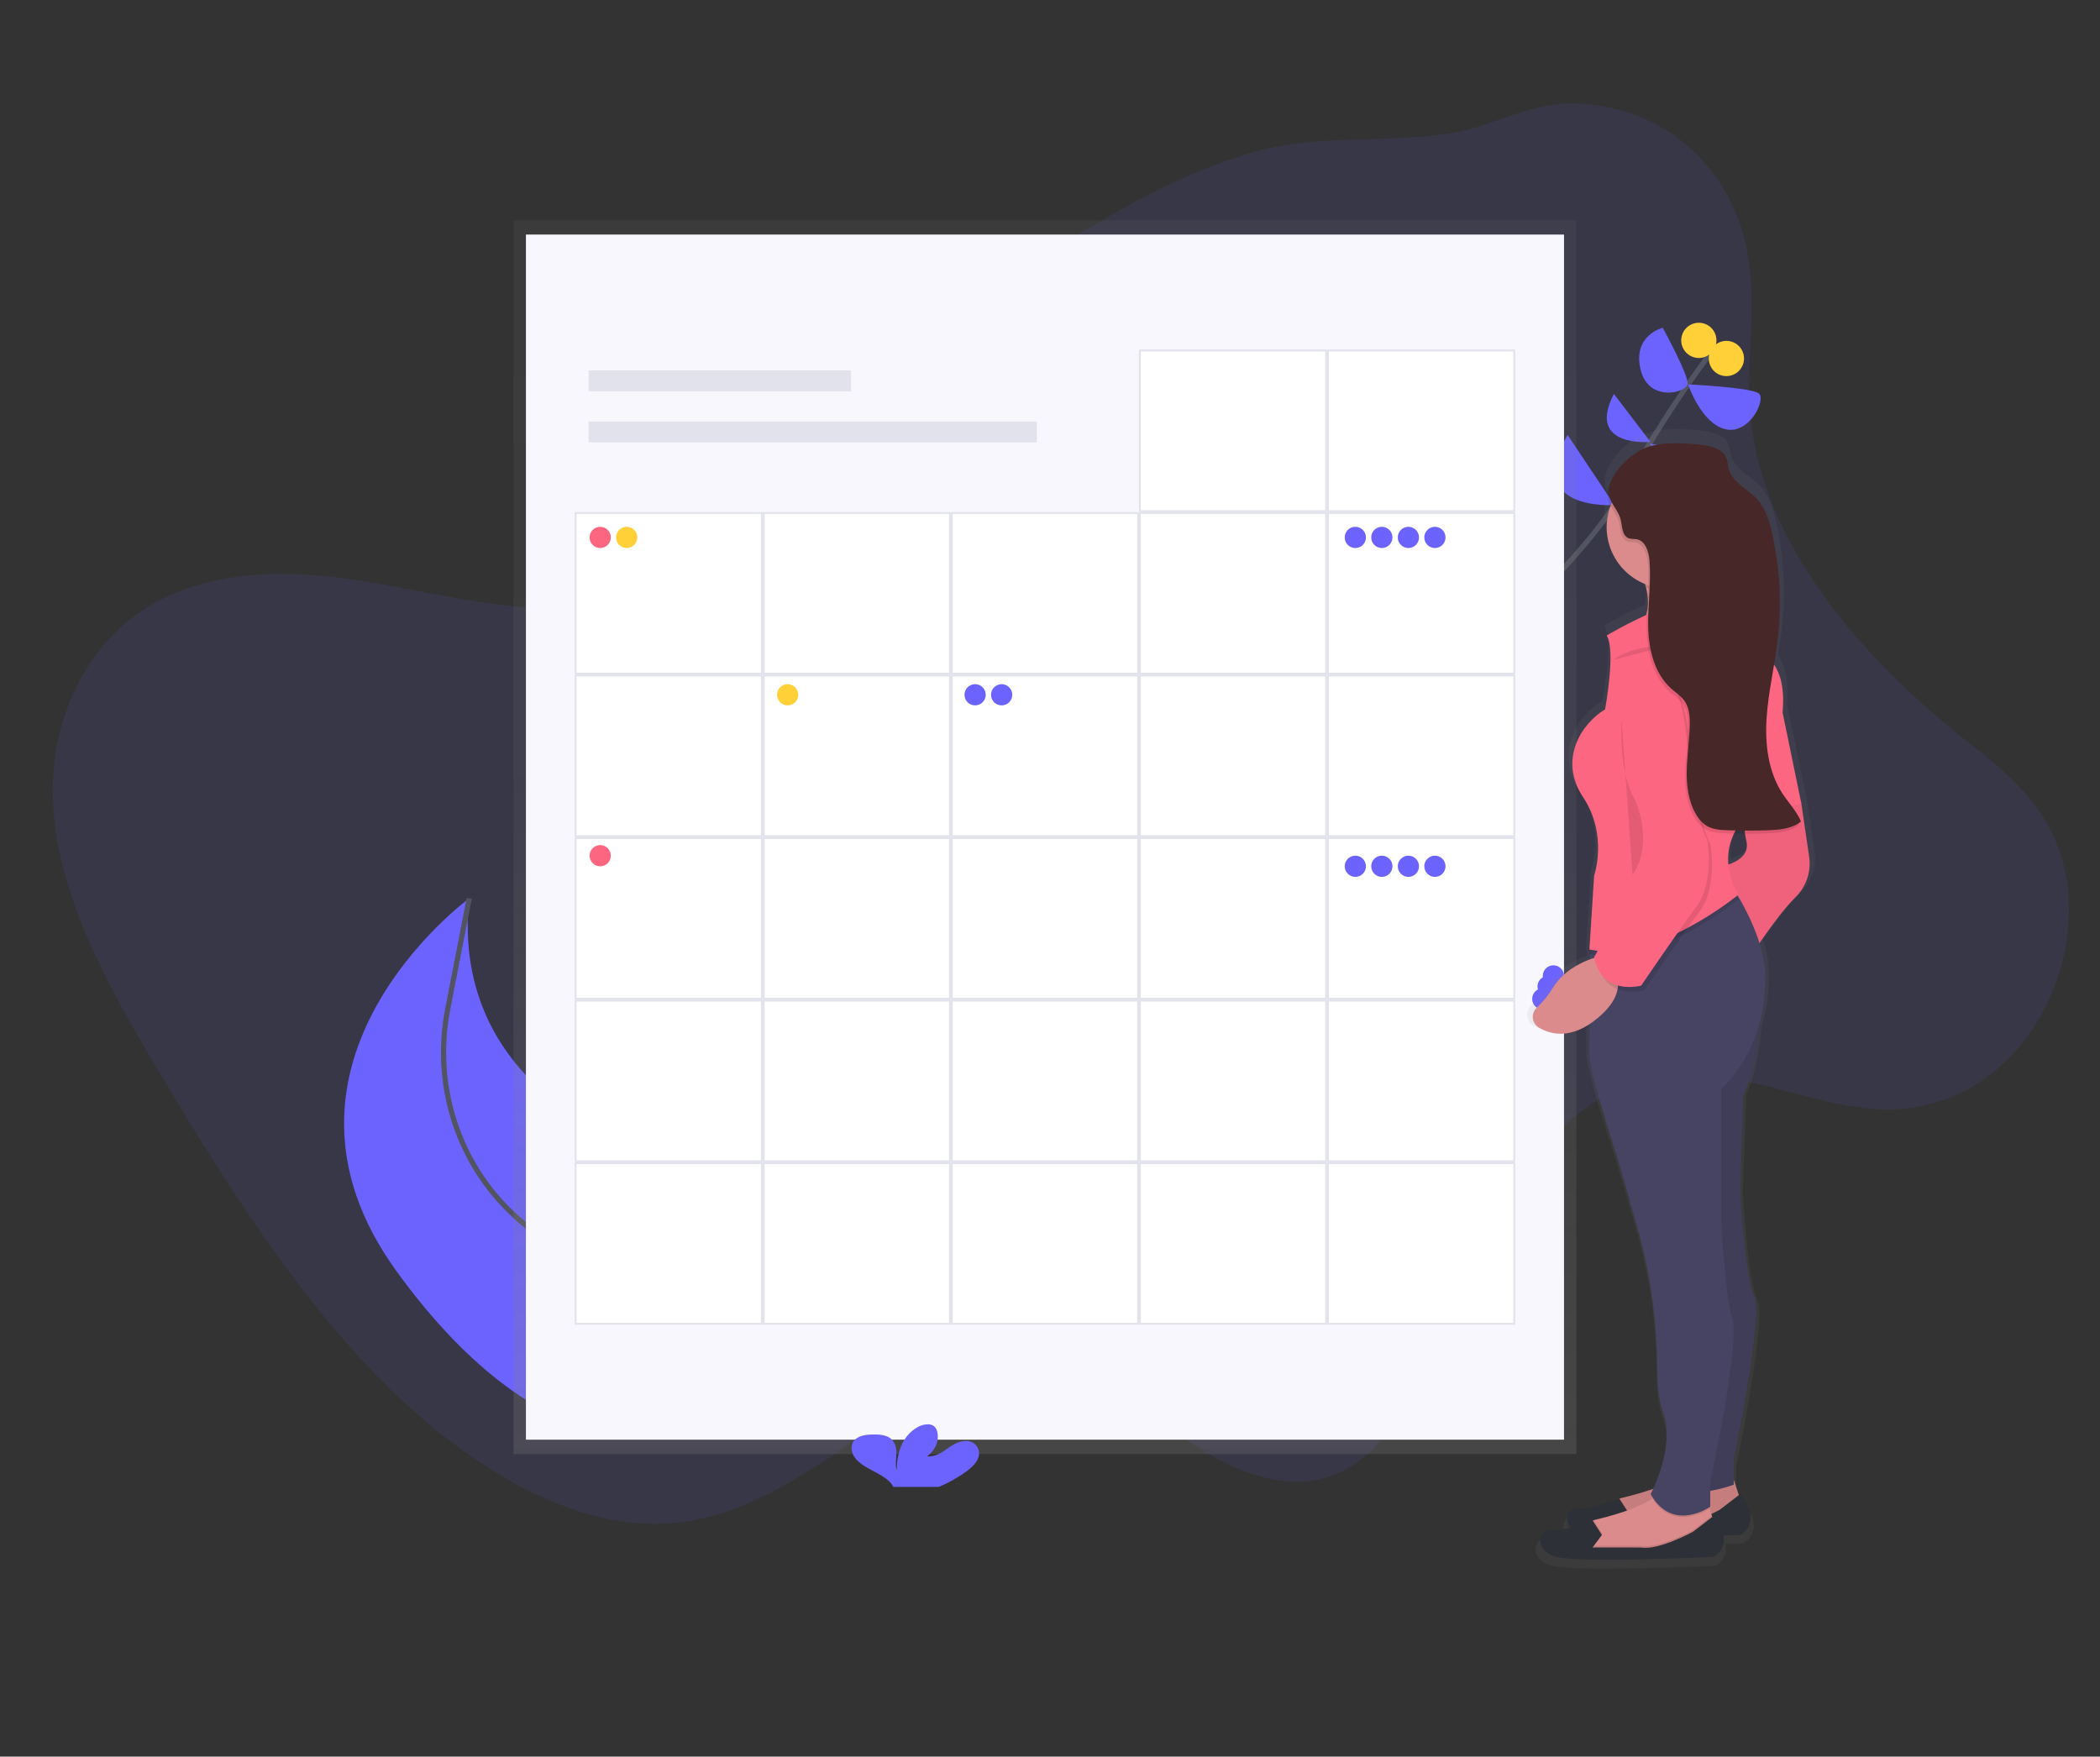 <svg xmlns="http://www.w3.org/2000/svg" width="814" height="681" fill="none" viewBox="0 0 814 681"><rect x="0" y="0" width="814" height="681" fill="#333333" stroke="none"/><mask id="mask0" width="814" height="681" x="0" y="0" mask-type="alpha" maskUnits="userSpaceOnUse"><rect width="814" height="680.597" fill="#fff"/></mask><g mask="url(#mask0)"><path fill="#6C63FF" d="M678.562 161.927C683.606 212.605 723.442 256.435 761.052 286.253C773.643 296.239 787.236 306.549 795.155 322.443C804.838 341.879 803.091 364.293 796.855 381.133C785.459 411.798 760.057 430.616 730.699 430.117C705.344 429.684 678.262 415.819 653.088 416.311C610.98 417.11 583.15 457.426 565.173 500.523C552.44 530.975 540.143 566.738 511.934 573.387C492.098 578.077 468.614 566.469 448.786 549.456C439.215 541.243 429.77 531.496 419.299 527.669C413.072 525.397 406.906 525.404 401.004 526.054C347.165 532.016 311.516 588.719 256.74 590.735C219.748 592.103 179.271 567.45 146.093 533.361C112.915 499.272 85.901 456.306 60.29 413.249C42.085 382.634 23.539 349.171 20.812 315.037C17.93 278.929 34.26 249.307 57.395 235.25C80.53 221.194 109.454 220.543 138.117 224.863C173.94 230.261 212.187 242.895 243.175 229.777C264.282 220.842 279.509 200.854 295.98 183.54C323.475 154.623 355.434 132.446 387.512 110.877C418.221 90.228 449.441 69.879 484.675 59.294C509.611 51.812 536.1 55.678 561.724 51.77C578.427 49.222 592.331 39.889 609.875 40.105C631.486 40.375 658.135 50.999 671.639 79.864C684.474 107.333 675.883 135.035 678.562 161.927Z" opacity=".1"/><path stroke="#535461" stroke-miterlimit="10" stroke-width="2" d="M539.422 282.963C539.422 282.963 612.343 221.861 628.559 191.053C644.775 160.246 665.417 133.698 665.417 133.698"/><path fill="#6C63FF" d="M655.829 202.569L624.285 195.457C624.285 195.457 631.729 228.727 655.829 202.569Z"/><path fill="#6C63FF" d="M607.629 168.606L625.78 195.79C625.78 195.79 590.294 198.353 607.629 168.606Z"/><path fill="#6C63FF" d="M668.24 177.018L639.411 171.964C639.411 171.964 657.519 199.508 668.24 177.018Z"/><path fill="#6C63FF" d="M625.578 152.723L639.779 171.321C639.779 171.321 614.64 173.704 625.578 152.723Z"/><path fill="#6C63FF" d="M654.32 149.019C654.32 149.019 678.868 150.188 681.756 152.535C684.644 154.881 678.096 168.635 668.76 166.39C659.425 164.144 654.32 149.019 654.32 149.019Z"/><path fill="#6C63FF" d="M644.508 127.077C644.508 127.077 654.537 145.351 654.161 148.831C653.786 152.311 638.877 156.217 635.866 143.055C632.855 129.893 644.508 127.077 644.508 127.077Z"/><path fill="#FFD037" d="M675.694 141.034C676.83 137.439 674.836 133.604 671.241 132.469C667.646 131.334 663.811 133.328 662.676 136.923C661.541 140.518 663.535 144.352 667.13 145.488C670.725 146.623 674.559 144.629 675.694 141.034Z"/><path fill="#FFD037" d="M665.009 134.009C666.144 130.414 664.15 126.58 660.555 125.445C656.96 124.309 653.126 126.303 651.99 129.898C650.855 133.493 652.849 137.328 656.444 138.463C660.039 139.598 663.873 137.604 665.009 134.009Z"/><path fill="#6C63FF" d="M311.972 522.485C311.972 522.485 323.675 487.67 249.483 445.701C249.483 445.701 174.15 423.731 181.854 348.282C181.854 348.282 95.013 411.904 153.776 492.948C212.539 573.992 263.259 556.303 263.259 556.303L311.972 522.485Z"/><path stroke="#535461" stroke-miterlimit="10" stroke-width="2" d="M289.352 538.21C289.352 538.21 253.151 499.085 218.452 483.959C211.52 480.84 205.151 476.597 199.601 471.404C177.479 451.188 167.833 420.684 173.537 391.262L181.876 348.282"/><path fill="url(#paint0_linear)" d="M611.037 85.368H199.059V563.711H611.037V85.368Z"/><path fill="#F7F7FD" d="M606.242 90.934H203.86V558.13H606.242V90.934Z"/><path fill="#E2E2EC" d="M329.884 143.596H228.163V151.697H329.884V143.596Z"/><path fill="#E2E2EC" d="M401.896 163.401H228.163V171.502H401.896V163.401Z"/><path fill="#fff" d="M586.973 135.857H514.78V198.15H586.973V135.857Z"/><path fill="#E2E2EC" d="M586.59 136.218V197.789H515.113V136.218H586.59ZM587.312 135.496H514.391V198.511H587.312V135.496Z"/><path fill="#fff" d="M514.058 135.857H441.866V198.15H514.058V135.857Z"/><path fill="#E2E2EC" d="M513.669 136.218V197.789H442.191V136.218H513.669ZM514.391 135.496H441.469V198.511H514.391V135.496Z"/><path fill="#fff" d="M586.973 198.872H514.78V261.166H586.973V198.872Z"/><path fill="#E2E2EC" d="M586.59 199.233V260.805H515.113V199.233H586.59ZM587.312 198.511H514.391V261.527H587.312V198.511Z"/><path fill="#fff" d="M514.058 198.872H441.866V261.166H514.058V198.872Z"/><path fill="#E2E2EC" d="M513.669 199.233V260.805H442.191V199.233H513.669ZM514.391 198.511H441.469V261.527H514.391V198.511Z"/><path fill="#fff" d="M441.144 198.872H368.952V261.166H441.144V198.872Z"/><path fill="#E2E2EC" d="M440.783 199.233V260.805H369.305V199.233H440.783ZM441.505 198.511H368.583V261.527H441.505V198.511Z"/><path fill="#fff" d="M368.23 198.872H296.038V261.166H368.23V198.872Z"/><path fill="#E2E2EC" d="M367.869 199.233V260.805H296.391V199.233H367.869ZM368.591 198.511H295.669V261.527H368.591V198.511Z"/><path fill="#fff" d="M295.316 198.872H223.123V261.166H295.316V198.872Z"/><path fill="#E2E2EC" d="M294.955 199.233V260.805H223.477V199.233H294.955ZM295.677 198.511H222.755V261.527H295.677V198.511Z"/><path fill="#fff" d="M586.973 261.881H514.78V324.175H586.973V261.881Z"/><path fill="#E2E2EC" d="M586.59 262.249V323.821H515.113V262.249H586.59ZM587.312 261.527H514.391V324.543H587.312V261.527Z"/><path fill="#fff" d="M514.058 261.881H441.866V324.175H514.058V261.881Z"/><path fill="#E2E2EC" d="M513.669 262.249V323.821H442.191V262.249H513.669ZM514.391 261.527H441.469V324.543H514.391V261.527Z"/><path fill="#fff" d="M441.144 261.881H368.952V324.175H441.144V261.881Z"/><path fill="#E2E2EC" d="M440.783 262.249V323.821H369.305V262.249H440.783ZM441.505 261.527H368.583V324.543H441.505V261.527Z"/><path fill="#fff" d="M368.23 261.881H296.038V324.175H368.23V261.881Z"/><path fill="#E2E2EC" d="M367.869 262.249V323.821H296.391V262.249H367.869ZM368.591 261.527H295.669V324.543H368.591V261.527Z"/><path fill="#fff" d="M295.316 261.881H223.123V324.175H295.316V261.881Z"/><path fill="#E2E2EC" d="M294.955 262.249V323.821H223.477V262.249H294.955ZM295.677 261.527H222.755V324.543H295.677V261.527Z"/><path fill="#fff" d="M586.973 324.897H514.78V387.19H586.973V324.897Z"/><path fill="#E2E2EC" d="M586.59 325.258V386.829H515.113V325.258H586.59ZM587.312 324.536H514.391V387.551H587.312V324.536Z"/><path fill="#fff" d="M514.058 324.897H441.866V387.19H514.058V324.897Z"/><path fill="#E2E2EC" d="M513.669 325.258V386.829H442.191V325.258H513.669ZM514.391 324.536H441.469V387.551H514.391V324.536Z"/><path fill="#fff" d="M441.144 324.897H368.952V387.19H441.144V324.897Z"/><path fill="#E2E2EC" d="M440.783 325.258V386.829H369.305V325.258H440.783ZM441.505 324.536H368.583V387.551H441.505V324.536Z"/><path fill="#fff" d="M368.23 324.897H296.038V387.19H368.23V324.897Z"/><path fill="#E2E2EC" d="M367.869 325.258V386.829H296.391V325.258H367.869ZM368.591 324.536H295.669V387.551H368.591V324.536Z"/><path fill="#fff" d="M295.316 324.897H223.123V387.19H295.316V324.897Z"/><path fill="#E2E2EC" d="M294.955 325.258V386.829H223.477V325.258H294.955ZM295.677 324.536H222.755V387.551H295.677V324.536Z"/><path fill="#fff" d="M586.973 387.905H514.78V450.199H586.973V387.905Z"/><path fill="#E2E2EC" d="M586.59 388.273V449.838H515.113V388.273H586.59ZM587.312 387.551H514.391V450.56H587.312V387.551Z"/><path fill="#fff" d="M514.058 387.905H441.866V450.199H514.058V387.905Z"/><path fill="#E2E2EC" d="M513.669 388.273V449.838H442.191V388.273H513.669ZM514.391 387.551H441.469V450.56H514.391V387.551Z"/><path fill="#fff" d="M441.144 387.905H368.952V450.199H441.144V387.905Z"/><path fill="#E2E2EC" d="M440.783 388.273V449.838H369.305V388.273H440.783ZM441.505 387.551H368.583V450.56H441.505V387.551Z"/><path fill="#fff" d="M368.23 387.905H296.038V450.199H368.23V387.905Z"/><path fill="#E2E2EC" d="M367.869 388.273V449.838H296.391V388.273H367.869ZM368.591 387.551H295.669V450.56H368.591V387.551Z"/><path fill="#fff" d="M295.316 387.905H223.123V450.199H295.316V387.905Z"/><path fill="#E2E2EC" d="M294.955 388.273V449.838H223.477V388.273H294.955ZM295.677 387.551H222.755V450.56H295.677V387.551Z"/><path fill="#fff" d="M586.973 450.921H514.78V513.214H586.973V450.921Z"/><path fill="#E2E2EC" d="M586.59 451.282V512.854H515.113V451.282H586.59ZM587.312 450.56H514.391V513.576H587.312V450.56Z"/><path fill="#fff" d="M514.058 450.921H441.866V513.214H514.058V450.921Z"/><path fill="#E2E2EC" d="M513.669 451.282V512.854H442.191V451.282H513.669ZM514.391 450.56H441.469V513.576H514.391V450.56Z"/><path fill="#fff" d="M441.144 450.921H368.952V513.214H441.144V450.921Z"/><path fill="#E2E2EC" d="M440.783 451.282V512.854H369.305V451.282H440.783ZM441.505 450.56H368.583V513.576H441.505V450.56Z"/><path fill="#fff" d="M368.23 450.921H296.038V513.214H368.23V450.921Z"/><path fill="#E2E2EC" d="M367.869 451.282V512.854H296.391V451.282H367.869ZM368.591 450.56H295.669V513.576H368.591V450.56Z"/><path fill="#fff" d="M295.316 450.921H223.123V513.214H295.316V450.921Z"/><path fill="#E2E2EC" d="M294.955 451.282V512.854H223.477V451.282H294.955ZM295.677 450.56H222.755V513.576H295.677V450.56Z"/><path fill="#6C63FF" d="M374.756 570.324C376.821 568.758 378.763 566.909 379.363 564.657C379.67 563.465 379.507 562.2 378.908 561.125C378.309 560.049 377.318 559.246 376.143 558.881C373.19 557.957 370.035 559.603 367.638 561.314C365.241 563.025 362.504 564.924 359.371 564.57C362.612 562.224 364.158 558.419 363.262 554.96C363.109 554.215 362.731 553.535 362.179 553.011C360.54 551.567 357.566 552.195 355.602 553.322C349.357 556.931 347.617 563.827 347.581 570.057C346.952 567.812 347.479 565.473 347.465 563.162C347.451 560.852 346.678 558.303 344.295 557.061C342.771 556.4 341.119 556.082 339.458 556.13C336.65 556.043 333.523 556.274 331.61 557.95C329.227 560.029 329.848 563.523 331.92 565.812C333.993 568.101 337.148 569.538 340.043 571.119C342.252 572.324 344.49 573.732 345.819 575.638C345.993 575.891 346.138 576.162 346.252 576.447H363.847C367.723 574.865 371.387 572.809 374.756 570.324Z"/><path fill="#FC6681" d="M232.646 212.46C234.919 212.46 236.762 210.618 236.762 208.345C236.762 206.072 234.919 204.23 232.646 204.23C230.374 204.23 228.531 206.072 228.531 208.345C228.531 210.618 230.374 212.46 232.646 212.46Z"/><path fill="#FFD037" d="M242.928 212.46C245.2 212.46 247.043 210.618 247.043 208.345C247.043 206.072 245.2 204.23 242.928 204.23C240.655 204.23 238.812 206.072 238.812 208.345C238.812 210.618 240.655 212.46 242.928 212.46Z"/><path fill="#6C63FF" d="M377.969 273.469C380.242 273.469 382.085 271.626 382.085 269.353C382.085 267.081 380.242 265.238 377.969 265.238C375.697 265.238 373.854 267.081 373.854 269.353C373.854 271.626 375.697 273.469 377.969 273.469Z"/><path fill="#6C63FF" d="M388.258 273.469C390.531 273.469 392.373 271.626 392.373 269.353C392.373 267.081 390.531 265.238 388.258 265.238C385.985 265.238 384.143 267.081 384.143 269.353C384.143 271.626 385.985 273.469 388.258 273.469Z"/><path fill="#6C63FF" d="M598.012 391.371C600.285 391.371 602.127 389.528 602.127 387.255C602.127 384.982 600.285 383.14 598.012 383.14C595.739 383.14 593.896 384.982 593.896 387.255C593.896 389.528 595.739 391.371 598.012 391.371Z"/><path fill="#6C63FF" d="M600.07 386.577C602.343 386.577 604.185 384.734 604.185 382.461C604.185 380.188 602.343 378.346 600.07 378.346C597.797 378.346 595.954 380.188 595.954 382.461C595.954 384.734 597.797 386.577 600.07 386.577Z"/><path fill="#6C63FF" d="M602.127 382.461C604.4 382.461 606.243 380.619 606.243 378.346C606.243 376.073 604.4 374.231 602.127 374.231C599.854 374.231 598.012 376.073 598.012 378.346C598.012 380.619 599.854 382.461 602.127 382.461Z"/><path fill="#6C63FF" d="M525.35 212.46C527.623 212.46 529.466 210.618 529.466 208.345C529.466 206.072 527.623 204.23 525.35 204.23C523.077 204.23 521.235 206.072 521.235 208.345C521.235 210.618 523.077 212.46 525.35 212.46Z"/><path fill="#6C63FF" d="M535.631 212.46C537.904 212.46 539.747 210.618 539.747 208.345C539.747 206.072 537.904 204.23 535.631 204.23C533.359 204.23 531.516 206.072 531.516 208.345C531.516 210.618 533.359 212.46 535.631 212.46Z"/><path fill="#6C63FF" d="M545.92 212.46C548.193 212.46 550.035 210.618 550.035 208.345C550.035 206.072 548.193 204.23 545.92 204.23C543.647 204.23 541.805 206.072 541.805 208.345C541.805 210.618 543.647 212.46 545.92 212.46Z"/><path fill="#6C63FF" d="M556.201 212.46C558.474 212.46 560.316 210.618 560.316 208.345C560.316 206.072 558.474 204.23 556.201 204.23C553.928 204.23 552.086 206.072 552.086 208.345C552.086 210.618 553.928 212.46 556.201 212.46Z"/><path fill="#6C63FF" d="M525.35 339.957C527.623 339.957 529.466 338.115 529.466 335.842C529.466 333.569 527.623 331.727 525.35 331.727C523.077 331.727 521.235 333.569 521.235 335.842C521.235 338.115 523.077 339.957 525.35 339.957Z"/><path fill="#6C63FF" d="M535.631 339.957C537.904 339.957 539.747 338.115 539.747 335.842C539.747 333.569 537.904 331.727 535.631 331.727C533.359 331.727 531.516 333.569 531.516 335.842C531.516 338.115 533.359 339.957 535.631 339.957Z"/><path fill="#6C63FF" d="M545.92 339.957C548.193 339.957 550.035 338.115 550.035 335.842C550.035 333.569 548.193 331.727 545.92 331.727C543.647 331.727 541.805 333.569 541.805 335.842C541.805 338.115 543.647 339.957 545.92 339.957Z"/><path fill="#6C63FF" d="M556.201 339.957C558.474 339.957 560.316 338.115 560.316 335.842C560.316 333.569 558.474 331.727 556.201 331.727C553.928 331.727 552.086 333.569 552.086 335.842C552.086 338.115 553.928 339.957 556.201 339.957Z"/><path fill="#FFD037" d="M305.308 273.469C307.581 273.469 309.423 271.626 309.423 269.353C309.423 267.081 307.581 265.238 305.308 265.238C303.035 265.238 301.192 267.081 301.192 269.353C301.192 271.626 303.035 273.469 305.308 273.469Z"/><path fill="#FC6681" d="M232.646 335.849C234.919 335.849 236.762 334.007 236.762 331.734C236.762 329.461 234.919 327.619 232.646 327.619C230.374 327.619 228.531 329.461 228.531 331.734C228.531 334.007 230.374 335.849 232.646 335.849Z"/><path fill="url(#paint1_linear)" d="M594.46 397.58C598.972 400.244 606.012 401.977 614.928 396.251L614.842 408.93C615.477 417.594 626.228 449.296 626.228 449.296L633.809 475.36C639.241 493.773 642.045 512.861 642.14 532.059C642.14 538.419 642.732 544.975 644.559 549.906C648.595 560.816 642.971 574.873 640.53 580.107C636.423 581.495 632.246 582.671 628.018 583.631C627.638 583.718 627.264 583.832 626.899 583.97L626.848 583.898C626.848 583.898 615.47 588.41 610.416 587.789C606.647 587.327 604.286 592.028 607.239 595.486C604.452 596.208 601.593 596.721 599.665 596.482C594.611 595.861 592.077 604.554 601.564 607.038C611.051 609.522 664.804 607.038 664.804 607.038C666.316 606.281 667.533 605.044 668.265 603.52C668.997 601.996 669.202 600.272 668.847 598.619C672.977 598.461 675.554 598.338 675.554 598.338C675.554 598.338 685.041 594.006 675.554 582.187L675.049 582.569L673.02 576.599V568.534C673.02 568.534 685.034 510.774 681.244 503.944C677.453 497.114 675.554 462.336 675.554 462.336L676.839 424.453C680.269 417.377 682.023 406.287 682.911 397.616C684.202 393.479 685.016 389.209 685.337 384.887C685.489 382.851 685.612 380.714 685.691 378.498C685.723 373.636 684.927 368.804 683.337 364.209C686.947 359.011 692.817 350.975 697.662 346.224C705.25 338.773 703.351 330.073 703.351 330.073L700.189 308.955L692.601 272.935C693.554 262.942 691.467 257.188 689.164 253.939C689.713 250.712 690.225 247.484 690.608 244.243C692.29 230.145 691.54 215.864 688.391 202.02C687.294 197.19 685.799 192.237 682.413 188.577C678.579 184.433 672.356 181.906 670.926 176.476C670.572 175.126 670.558 173.689 670.045 172.39C668.659 168.838 664.269 167.545 660.428 167.083C653.584 166.253 643.685 165.639 637.108 168.31C632.516 170.188 626.191 175.357 623.679 180.902C622.235 183.451 621.563 186.129 622.177 188.649C622.419 189.577 622.786 190.469 623.267 191.299C622.287 193.955 621.789 196.764 621.795 199.595C621.817 204.461 623.305 209.207 626.063 213.216C628.822 217.225 632.723 220.31 637.26 222.07C637.411 222.547 637.548 223.016 637.664 223.478C637.951 224.591 638.159 225.722 638.285 226.864C638.162 229.03 638.025 231.261 637.924 233.463C637.852 233.767 637.775 234.065 637.693 234.359C632.254 236.766 626.952 239.471 621.809 242.459C625.607 248.048 621.174 271.65 621.174 271.65C611.687 277.238 602.2 291.526 612.322 306.428C622.444 321.33 616.748 337.474 616.748 337.474L615.167 361.755V361.798L614.849 366.657H614.972L614.849 368.498L615.123 368.549V370.527C610.683 372.158 604.192 375.451 600.322 381.537C598.492 384.531 596.265 387.264 593.702 389.66C593.113 390.169 592.654 390.812 592.365 391.535C592.075 392.258 591.963 393.04 592.037 393.815C592.111 394.591 592.37 395.337 592.791 395.992C593.213 396.647 593.785 397.191 594.46 397.58ZM670.818 333.062C670.437 328.862 671.214 324.637 673.063 320.846C674.551 320.875 676.04 320.892 677.533 320.897C677.684 321.944 677.865 322.94 678.081 323.85C679.366 329.323 674.233 331.943 670.811 333.055L670.818 333.062Z"/><path fill="#DB8B8B" d="M672.067 573.768L674.5 581.068L666.558 589.009L640.393 595.096L621.527 593.269L622.747 586.576C623.108 585.137 623.858 583.826 624.915 582.785C625.972 581.744 627.295 581.015 628.74 580.678C636.494 578.858 651.281 574.7 654.385 568.931L672.067 573.768Z"/><path fill="#000" d="M672.067 573.768L674.5 581.068L666.558 589.009L640.393 595.096L621.527 593.269L622.747 586.576C623.108 585.137 623.858 583.826 624.915 582.785C625.972 581.744 627.295 581.015 628.74 580.678C636.494 578.858 651.281 574.7 654.385 568.931L672.067 573.768Z" opacity=".1"/><path fill="#2E3037" d="M627.642 591.414L631.296 586.548L627.642 580.909C627.642 580.909 616.69 585.327 611.824 584.721C606.957 584.115 604.524 592.663 613.65 595.067C622.776 597.471 674.5 595.067 674.5 595.067C674.5 595.067 683.626 590.807 674.5 579.248L666.558 585.335C666.558 585.335 653.172 592.634 646.479 591.421L627.642 591.414Z"/><path fill="#DB8B8B" d="M611.21 601.746L630.076 603.572L656.241 597.486L664.183 589.544L663.54 587.609L662.63 584.894L661.721 582.252L644.075 577.385C643.174 578.857 641.937 580.094 640.465 580.995C634.733 584.916 624.437 587.746 618.394 589.161C618.149 589.221 617.908 589.296 617.672 589.385C616.392 589.815 615.241 590.56 614.325 591.552C613.409 592.544 612.757 593.75 612.43 595.06L611.21 601.746Z"/><path fill="#000" d="M611.21 601.746L630.076 603.572L656.241 597.486L664.183 589.544L663.54 587.609L656.277 593.197C656.277 593.197 642.891 600.497 636.198 599.284H617.296L620.95 594.417L617.672 589.363C616.392 589.793 615.241 590.539 614.325 591.53C613.409 592.522 612.757 593.728 612.43 595.038L611.21 601.746Z" opacity=".1"/><path fill="#2E3037" d="M617.296 599.933L620.95 595.067L617.296 589.428C617.296 589.428 606.344 593.847 601.477 593.241C596.611 592.634 594.178 601.182 603.304 603.587C612.43 605.991 664.154 603.587 664.154 603.587C664.154 603.587 673.28 599.327 664.154 587.768L656.212 593.854C656.212 593.854 642.826 601.154 636.133 599.941L617.296 599.933Z"/><path fill="#DB8B8B" d="M632.509 247.001C632.509 247.001 661.721 250.04 657.461 237.874C656.27 234.425 655.96 230.732 656.558 227.131C657.316 222.667 659.082 218.435 661.721 214.756L634.335 219.016C635.976 221.76 637.225 224.72 638.047 227.81C641.31 240.712 632.509 247.001 632.509 247.001Z"/><path fill="#474463" d="M682.406 385.739C682.406 385.739 681.799 411.904 675.713 424.684L674.493 461.801C674.493 461.801 676.319 495.879 679.973 502.572C683.626 509.265 672.031 565.855 672.031 565.855V575.595C672.031 575.595 652.537 582.894 647.079 574.375L652.559 501.959L650.125 401.558L682.406 385.739Z"/><path fill="#000" d="M682.406 385.739C682.406 385.739 681.799 411.904 675.713 424.684L674.493 461.801C674.493 461.801 676.319 495.879 679.973 502.572C683.626 509.265 672.031 565.855 672.031 565.855V575.595C672.031 575.595 652.537 582.894 647.079 574.375L652.559 501.959L650.125 401.558L682.406 385.739Z" opacity=".1"/><path fill="#FC6681" d="M694.579 301.764L698.232 311.504L701.272 332.196C701.682 335.079 701.399 338.017 700.446 340.769C699.493 343.52 697.897 346.004 695.792 348.015C688.492 355.314 678.753 370.527 678.753 370.527L667.201 335.871C667.201 335.871 678.753 334.044 676.94 326.131C675.128 318.218 675.713 303.562 675.713 303.562L694.579 301.764Z"/><path fill="#000" d="M694.579 301.764L698.232 311.504L701.272 332.196C701.682 335.079 701.399 338.017 700.446 340.769C699.493 343.52 697.897 346.004 695.792 348.015C688.492 355.314 678.753 370.527 678.753 370.527L667.201 335.871C667.201 335.871 678.753 334.044 676.94 326.131C675.128 318.218 675.713 303.562 675.713 303.562L694.579 301.764Z" opacity=".05"/><path fill="#000" d="M640.494 581.003C648.299 593.277 660.45 586.324 662.602 584.938L661.721 582.252L644.075 577.385C643.183 578.856 641.956 580.096 640.494 581.003Z" opacity=".1"/><path fill="#474463" d="M616.083 409.471C616.69 417.991 627.036 449.022 627.036 449.022L634.336 474.559C639.566 492.616 642.266 511.311 642.357 530.109C642.357 536.34 642.927 542.766 644.689 547.596C649.555 560.982 639.823 579.241 639.823 579.241C648.342 594.453 662.927 584.107 662.927 584.107V574.375C662.927 574.375 674.478 521.431 671.446 511.092C668.414 500.753 667.186 472.754 667.186 472.754V422.214C676.934 412.502 682.861 399.606 683.886 385.884C684.03 383.891 684.146 381.797 684.225 379.624C684.716 365.906 675.33 349.798 671.663 344.066C670.782 342.679 670.219 341.9 670.219 341.9L616.488 363.213L616.365 363.263V365.343V369.942L616.083 409.471Z"/><path fill="#000" d="M634.335 219.009C635.976 221.753 637.225 224.713 638.047 227.803C641.021 228.931 644.192 229.453 647.371 229.336C650.551 229.22 653.674 228.467 656.558 227.124C657.317 222.663 659.083 218.433 661.721 214.756L634.335 219.009Z" opacity=".1"/><path fill="#DB8B8B" d="M646.508 228.128C659.615 228.128 670.24 217.503 670.24 204.396C670.24 191.289 659.615 180.664 646.508 180.664C633.402 180.664 622.776 191.289 622.776 204.396C622.776 217.503 633.402 228.128 646.508 228.128Z"/><path fill="#000" d="M616.083 369.92L616.343 369.971C641.859 375.22 673.894 348.621 673.894 348.621C673.035 347.174 672.294 345.66 671.677 344.095C670.796 342.708 670.233 341.929 670.233 341.929L616.502 363.242L616.365 365.372L616.083 369.92Z" opacity=".1"/><path fill="#FC6681" d="M622.776 246.387C622.776 246.387 656.854 225.695 667.807 234.214L683.02 253.708C683.02 253.708 692.759 256.748 690.962 276.22L698.232 311.504L676.327 316.984C676.327 316.984 663.547 329.156 673.894 346.802C673.894 346.802 641.642 373.574 616.083 368.101L617.91 339.503C617.91 339.503 623.39 323.684 613.65 309.078C603.911 294.472 613.044 280.48 622.17 275C622.17 274.992 626.422 251.867 622.776 246.387Z"/><path fill="#DB8B8B" d="M620.95 370.527C620.95 370.527 608.17 372.96 602.084 382.7C600.328 385.621 598.186 388.292 595.716 390.642C595.16 391.146 594.73 391.772 594.458 392.471C594.187 393.171 594.082 393.924 594.152 394.67C594.222 395.417 594.465 396.138 594.862 396.774C595.259 397.411 595.798 397.946 596.438 398.338C601.268 401.226 609.145 403.024 619.094 394.851C636.162 380.873 620.95 370.527 620.95 370.527Z"/><path fill="#000" d="M639.815 257.953C639.815 257.953 651.988 256.733 655.028 288.378C658.067 320.023 662.97 327.322 662.97 327.322C662.97 327.322 666.009 343.755 658.71 353.488C651.411 363.22 637.411 383.912 637.411 383.912C637.411 383.912 622.199 388.172 619.159 372.96L638.025 337.669C638.025 337.669 641.065 325.496 633.765 316.976C626.466 308.457 620.95 251.867 639.815 257.953Z" opacity=".1"/><path fill="#FC6681" d="M638.573 256.127C638.573 256.127 650.746 254.906 653.786 286.552C656.826 318.197 661.728 325.496 661.728 325.496C661.728 325.496 664.767 341.929 657.468 351.661C650.169 361.394 636.169 382.086 636.169 382.086C636.169 382.086 620.957 386.346 617.917 371.133L636.783 335.842C636.783 335.842 639.823 323.669 632.523 315.15C625.224 306.63 619.729 250.04 638.573 256.127Z"/><path fill="#000" d="M628.552 278.942C628.552 278.942 627.339 297.786 632.798 308.154C638.256 318.521 638.278 331.886 632.798 339.199" opacity=".1"/><path fill="#000" d="M625.513 255.823C625.513 255.823 630.379 250.957 644.378 250.343C658.378 249.73 664.457 245.477 664.457 245.477" opacity=".1"/><path fill="#000" d="M659.36 173.733C663.056 174.188 667.302 175.458 668.616 178.931C669.106 180.209 669.121 181.617 669.46 182.938C670.839 188.252 676.825 190.728 680.514 194.793C683.77 198.403 685.207 203.233 686.29 207.962C689.328 221.524 690.06 235.5 688.456 249.304C687.272 259.412 684.846 269.332 684.167 279.469C683.489 289.606 684.73 300.27 690.268 308.789C692.651 312.45 695.799 315.67 697.488 319.698C694.001 322.529 689.185 322.933 684.687 323.085C679.455 323.263 674.221 323.263 668.984 323.085C666.24 322.991 663.374 322.81 661.006 321.424C659.252 320.303 657.812 318.755 656.818 316.926C653.822 311.872 653.071 305.735 653.208 299.844C653.345 293.952 654.27 288.089 654.378 282.191C654.436 278.978 654.183 275.563 652.335 272.935C650.999 271.036 648.97 269.758 647.237 268.22C640.739 262.444 638.487 253.188 638.27 244.488C638.054 235.788 639.49 227.074 638.754 218.403C638.465 215.009 637.194 210.93 633.859 210.273C632.805 210.063 631.693 210.273 630.682 209.869C628.003 208.836 628.263 205.06 627.498 202.295C626.639 199.19 623.989 196.793 623.245 193.631C621.491 186.267 630.862 177.48 637.007 174.917C643.252 172.303 652.775 172.924 659.36 173.733Z" opacity=".1"/><path fill="#472727" d="M659.966 172.52C663.663 172.974 667.908 174.245 669.222 177.718C669.713 178.996 669.728 180.404 670.067 181.725C671.446 187.039 677.431 189.515 681.121 193.58C684.377 197.19 685.814 202.02 686.897 206.749C689.935 220.31 690.667 234.286 689.063 248.091C687.879 258.199 685.453 268.119 684.774 278.256C684.095 288.393 685.337 299.056 690.875 307.576C693.257 311.236 696.405 314.457 698.095 318.485C694.608 321.315 689.792 321.72 685.294 321.871C680.062 322.049 674.827 322.049 669.59 321.871C666.847 321.778 663.981 321.597 661.612 320.211C659.859 319.089 658.418 317.542 657.425 315.713C654.429 310.659 653.678 304.522 653.815 298.63C653.952 292.739 654.876 286.876 654.985 280.978C655.042 277.765 654.79 274.35 652.941 271.722C651.606 269.823 649.577 268.545 647.844 267.007C641.346 261.231 639.093 251.975 638.877 243.275C638.66 234.575 640.097 225.861 639.361 217.189C639.072 213.796 637.801 209.717 634.465 209.06C633.411 208.85 632.299 209.06 631.289 208.655C628.61 207.623 628.87 203.847 628.105 201.082C627.245 197.977 624.596 195.58 623.852 192.418C622.098 185.053 631.469 176.267 637.613 173.704C643.859 171.083 653.382 171.704 659.966 172.52Z"/></g><defs><linearGradient id="paint0_linear" x1="405.052" x2="405.052" y1="563.704" y2="85.368" gradientUnits="userSpaceOnUse"><stop stop-color="gray" stop-opacity=".25"/><stop offset=".54" stop-color="gray" stop-opacity=".12"/><stop offset="1" stop-color="gray" stop-opacity=".1"/></linearGradient><linearGradient id="paint1_linear" x1="-203247" x2="-203247" y1="356616" y2="86302.4" gradientUnits="userSpaceOnUse"><stop stop-color="gray" stop-opacity=".25"/><stop offset=".54" stop-color="gray" stop-opacity=".12"/><stop offset="1" stop-color="gray" stop-opacity=".1"/></linearGradient></defs></svg>